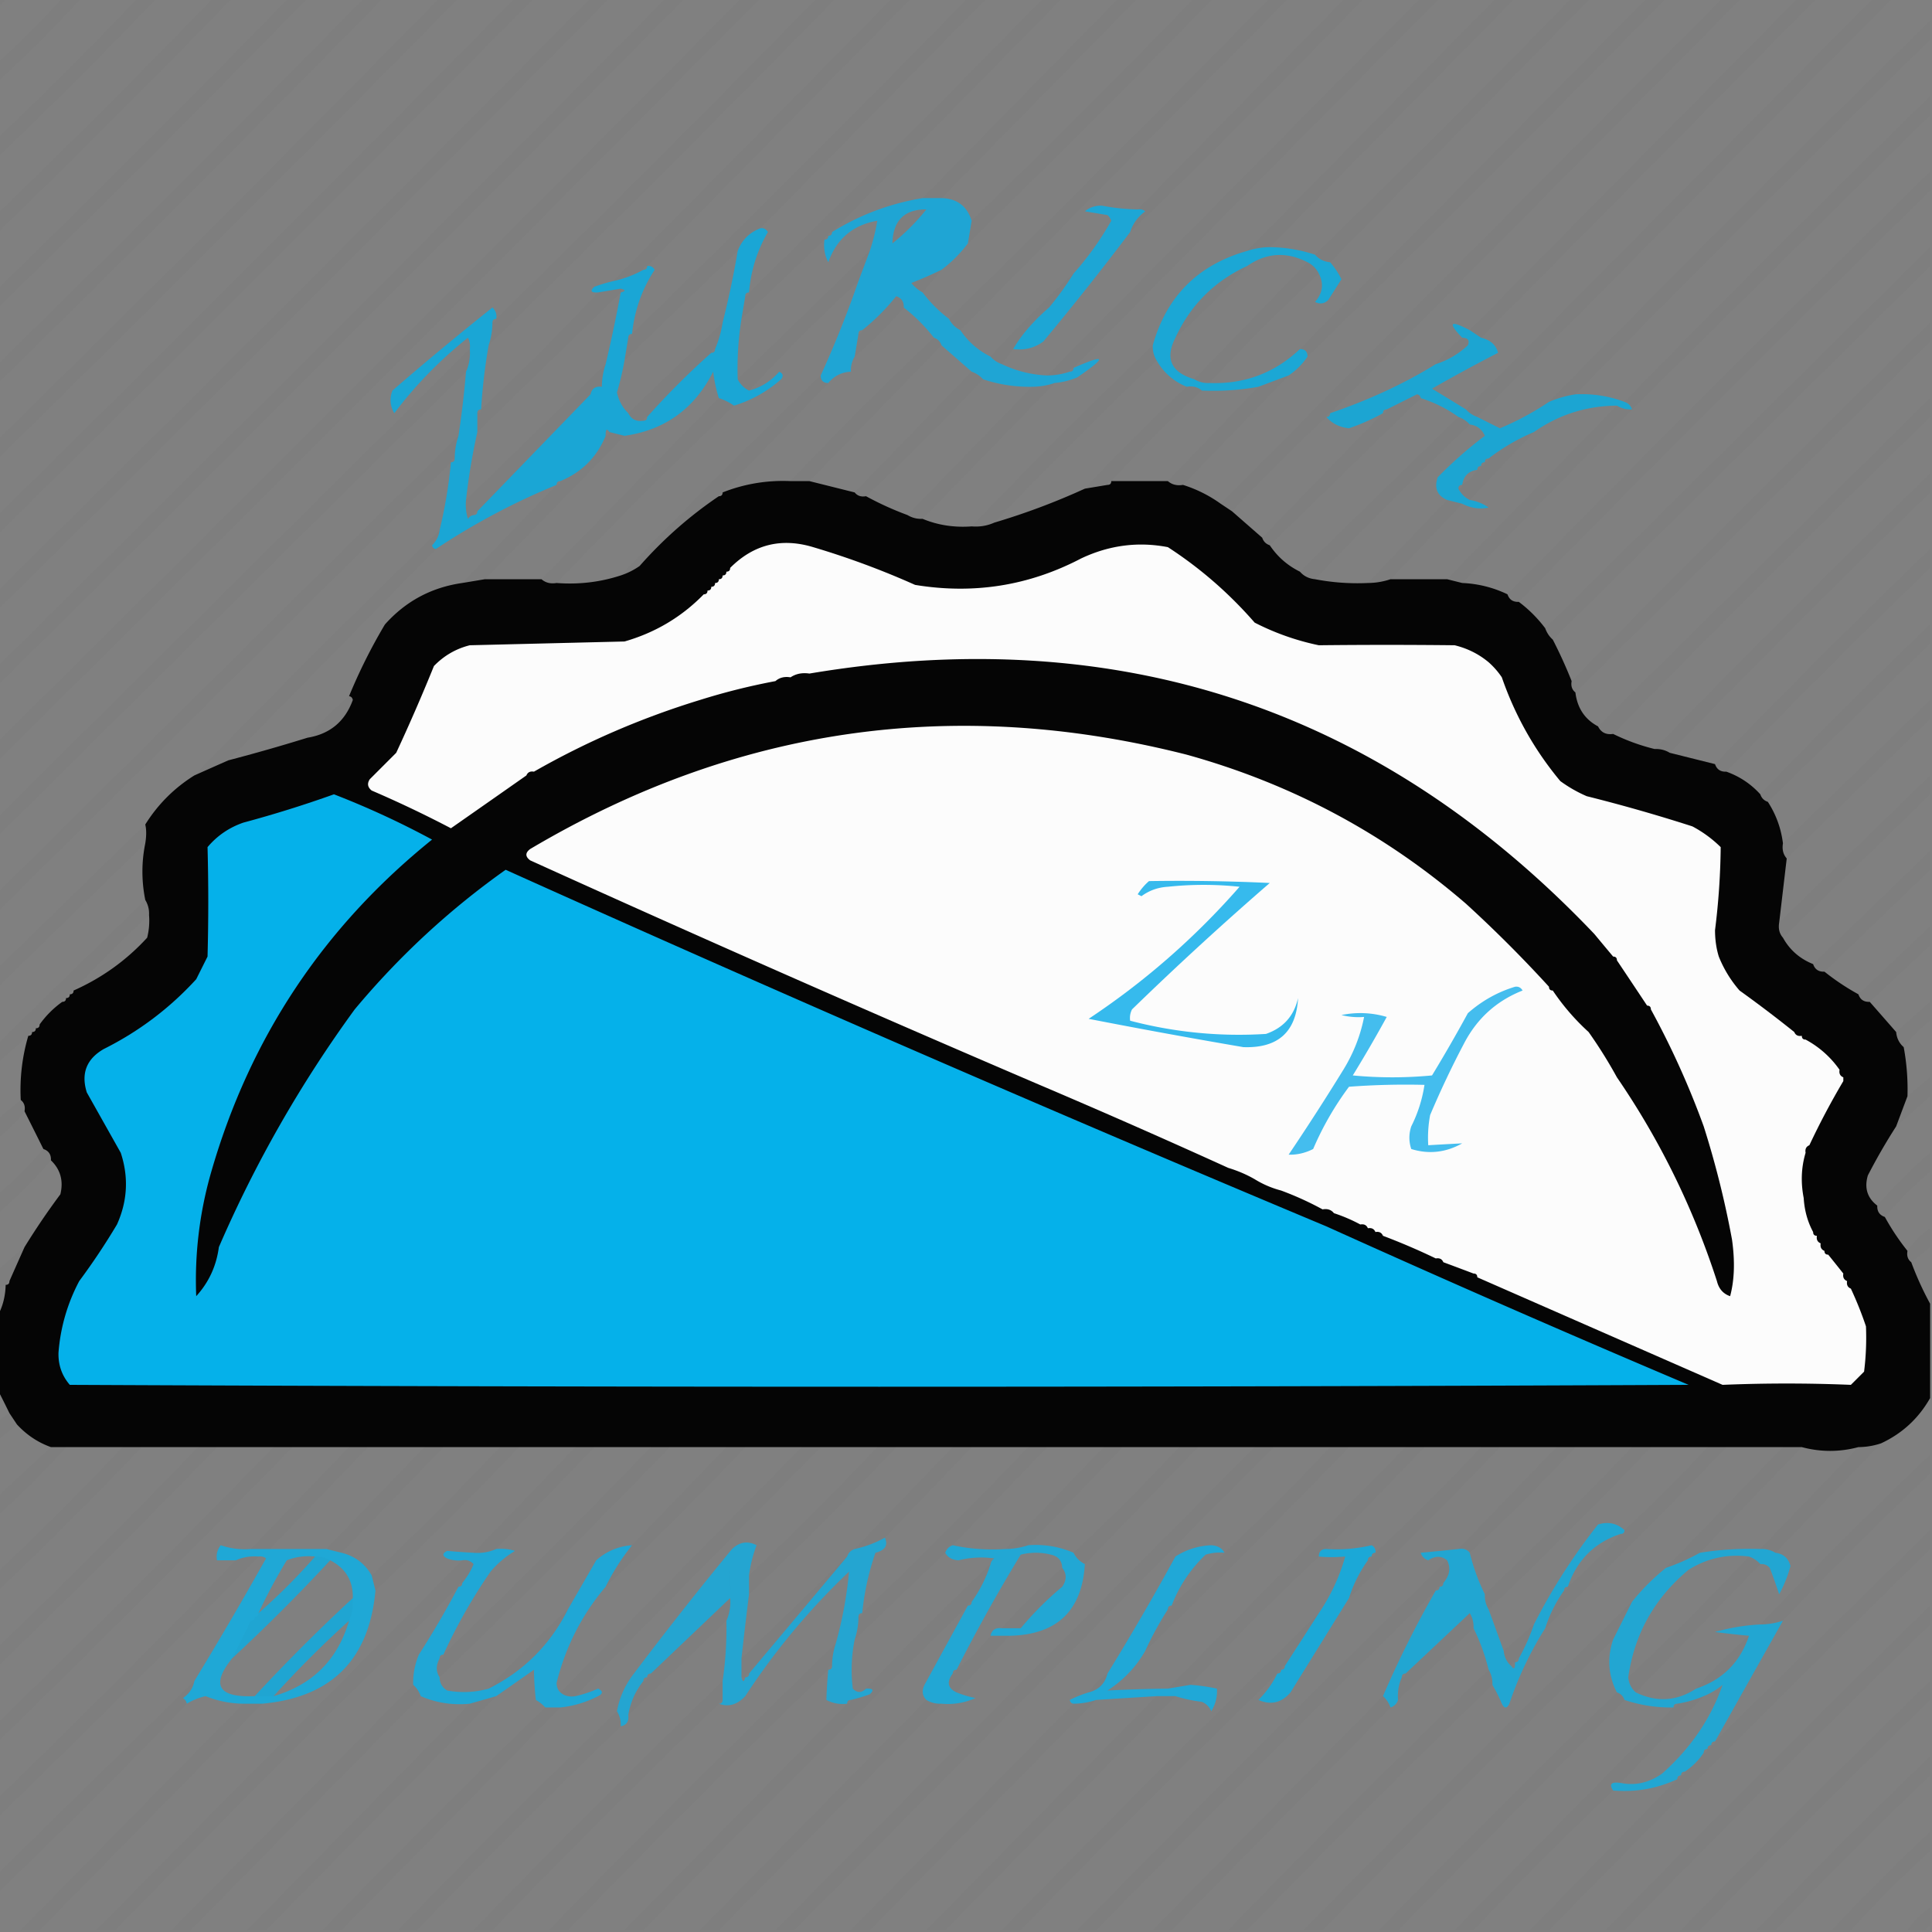 <svg xmlns="http://www.w3.org/2000/svg" width="512" height="512" style="shape-rendering:geometricPrecision;text-rendering:geometricPrecision;image-rendering:optimizeQuality;fill-rule:evenodd;clip-rule:evenodd"><rect width="100%" height="100%" fill="#808080" stroke="none"/><path style="opacity:.02" fill="#3b3b3b" d="M-.5-.5h2c-.333 1-1 1.667-2 2v-2z"/><path style="opacity:.024" fill="#474747" d="M16.5-.5h5c-7 7.667-14.333 15-22 22v-5c6-5.333 11.667-11 17-17zM36.5-.5h5a1247.638 1247.638 0 0 1-42 42v-5c12.667-12 25-24.333 37-37zM56.5-.5h5c-20.333 21-41 41.667-62 62v-5a2297.796 2297.796 0 0 0 57-57zM76.5-.5h5c-27 27.667-54.333 55-82 82v-5c26-25.333 51.667-51 77-77zM96.5-.5h5a7357.651 7357.651 0 0 1-102 102v-5c32.667-32 65-64.333 97-97zM116.5-.5h5c-40.333 41-81 81.667-122 122v-5a9680.73 9680.73 0 0 0 117-117zM136.5-.5h5c-47 47.667-94.333 95-142 142v-5c46-45.333 91.667-91 137-137zM156.5-.5h5a18567.7 18567.7 0 0 1-162 162v-5c52.667-52 105-104.333 157-157zM176.5-.5h5c-60.333 61-121 121.667-182 182v-5a22165.316 22165.316 0 0 0 177-177zM196.5-.5h5c-67 67.667-134.333 135-202 202v-5c66-65.333 131.667-131 197-197zM216.5-.5h5c-30.333 31-61 61.667-92 92 .65-1.935.983-3.935 1-6 .667 0 1-.333 1-1 28.667-28 57-56.333 85-85zM236.5-.5h5l-70 71c-.667 0-1 .333-1 1a28.932 28.932 0 0 1-8 3l74-75zM256.5-.5h5l-60 61c-2.904 1.114-4.904 3.114-6 6l-30 29 1-6c.667 0 1-.333 1-1 30-29.333 59.667-59 89-89zM276.5-.5h5l-61 62c-.667 0-1 .333-1 1-.667 0-1 .333-1 1l-22 21 1-6c.667 0 1-.333 1-1a4304.582 4304.582 0 0 0 78-78zM296.5-.5h5l-52 53h-5l52-53zM316.5-.5h5c-21.333 22-43 43.667-65 65l1-6c20-19.333 39.667-39 59-59zM336.5-.5h5l-87 88a6.544 6.544 0 0 1-3-3c28.667-28 57-56.333 85-85z"/><path style="opacity:.024" fill="#464646" d="M356.5-.5h5c-20.333 21-41 41.667-62 62 .703-2.216 2.036-4.049 4-5.5a2.427 2.427 0 0 0-2-.5l55-56z"/><path style="opacity:.024" fill="#474747" d="M376.5-.5h5l-97 98c-.667 0-1 .333-1 1a19.24 19.24 0 0 1-6 1l99-100zM396.5-.5h5l-65 66a19.24 19.24 0 0 0-6 1l66-67zM416.5-.5h5l-69 70c-1.653-.16-2.986-.826-4-2 23-22.333 45.667-45 68-68zM436.5-.5h5c-31.333 32-63 63.667-95 95 0-1.333-.667-2-2-2l92-93zM456.5-.5h5l-109 110c-.667 0-1 .333-1 1-8.667 8-17 16.333-25 25l-3-2 133-134zM476.5-.5h5l-89 90-3-2 87-88zM496.5-.5h5l-110 111c-1.21-.432-2.21-1.099-3-2l108-109zM511.5 5.5v5c-31.667 31-63 62.333-94 94a29.417 29.417 0 0 0-7 2c33.333-34 67-67.667 101-101zM511.5 25.5v5l-79 78c-.333-1-1-1.667-2-2a4642.057 4642.057 0 0 1 81-81zM511.5 45.5v5c-36.667 36-73 72.333-109 109-1.527.073-2.527-.594-3-2 37-37.667 74.333-75 112-112z"/><path style="opacity:.851" fill="#0face2" d="M244.5 52.5h5c4.106.109 6.773 2.109 8 6l-1 6c-2 2.667-4.333 5-7 7a109.17 109.17 0 0 1-8 3.5 10.51 10.51 0 0 0 3 2.5c2 2.667 4.333 5 7 7a6.544 6.544 0 0 0 3 3c2.049 3.05 4.716 5.383 8 7 .79.901 1.79 1.568 3 2a30.555 30.555 0 0 0 12 3 19.24 19.24 0 0 0 6-1c.667 0 1-.333 1-1 8.677-3.813 9.011-2.98 1 2.5a20.093 20.093 0 0 1-6 1.5 19.22 19.22 0 0 1-6 1 38.496 38.496 0 0 1-13-2c-.79-.901-1.79-1.568-3-2a3770.157 3770.157 0 0 1-8-7c-.333-1-1-1.667-2-2-2.333-3-5-5.667-8-8 .073-1.527-.594-2.527-2-3a184.223 184.223 0 0 0-2-3 61.972 61.972 0 0 1 10-4.5c5.427-3.325 6.927-7.825 4.5-13.5-1.11-1.537-2.61-2.203-4.5-2-5.846-.04-8.846 2.96-9 9a117.417 117.417 0 0 0-8 23c-.667 0-1 .333-1 1l-1 6c-.734 1.208-1.067 2.541-1 4-2.447.115-4.447 1.115-6 3-1.333 0-2-.667-2-2a285.732 285.732 0 0 0 10-25l3-8a53.768 53.768 0 0 0 2-8c-6.447 1.11-10.78 4.776-13 11a9.86 9.86 0 0 1-1-6c.667 0 1-.333 1-1 .667 0 1-.333 1-1 7.389-4.575 15.389-7.575 24-9zm1 3c1.89-.203 3.39.463 4.5 2 2.427 5.675.927 10.175-4.5 13.5a61.972 61.972 0 0 0-10 4.5 184.223 184.223 0 0 1 2 3 57.484 57.484 0 0 1-9 9 117.417 117.417 0 0 1 8-23 57.484 57.484 0 0 0 9-9z"/><path style="opacity:.879" fill="#10ace1" d="M301.5 55.5a2.427 2.427 0 0 1 2 .5c-1.964 1.451-3.297 3.284-4 5.5a788.147 788.147 0 0 1-23 29c-2.351 1.729-5.018 2.396-8 2 2.19-3.752 5.357-7.42 9.5-11a79.765 79.765 0 0 0 6.5-9 80.635 80.635 0 0 0 10-14 3.647 3.647 0 0 0-1-1.5l-6-1c1.272-1.046 2.772-1.546 4.5-1.5 3.143.607 6.31.94 9.5 1z"/><path style="opacity:.024" fill="#484848" d="M245.5 55.5a57.484 57.484 0 0 1-9 9c.154-6.04 3.154-9.04 9-9z"/><path style="opacity:.839" fill="#07ade5" d="M201.5 60.5c.876-.13 1.543.203 2 1-2.866 4.932-4.532 10.265-5 16-.667 0-1 .333-1 1l-1 6a84.03 84.03 0 0 0-1 16 6.547 6.547 0 0 0 3 3c3.163-.821 5.83-2.488 8-5 1.021.502 1.188 1.168.5 2a33.142 33.142 0 0 1-12.5 7c-1.171-.845-2.505-1.511-4-2a38.287 38.287 0 0 1-1.5-7c-4.956 9.809-12.789 15.475-23.5 17l-4-1c-.706-1.057-1.039-.724-1 1-2.311 5.645-6.311 9.645-12 12-.667 0-1 .333-1 1a183.427 183.427 0 0 0-32 17c-.543-.06-.876-.393-1-1 1.13-1.122 1.797-2.456 2-4a126.699 126.699 0 0 0 3-18c.667 0 1-.333 1-1a19.22 19.22 0 0 1 1-6 259.021 259.021 0 0 0 2-17c.841-1.88 1.175-3.88 1-6a4.934 4.934 0 0 0-.5-3c-7.407 5.906-13.907 12.572-19.5 20-1.141-1.921-1.308-3.921-.5-6a829.778 829.778 0 0 1 26.5-22c.886.825 1.219 1.825 1 3-.667 0-1 .333-1 1a19.222 19.222 0 0 1-1 6 148.51 148.51 0 0 0-2 17c-.667 0-1 .333-1 1v5a166.426 166.426 0 0 0-3 18 12.93 12.93 0 0 0 .5 5c.383-.556.883-.889 1.5-1 .667 0 1-.333 1-1a100.203 100.203 0 0 0 28-17c4.201-4.305 4.868-8.971 2-14 .321-1.548 1.321-2.215 3-2a19.22 19.22 0 0 1 1-6 388.189 388.189 0 0 0 4-19c1.333-.333 1.333-.667 0-1l-6 1c-1.879.107-2.212-.393-1-1.5a42.584 42.584 0 0 1 5-1.5 28.932 28.932 0 0 0 8-3c.667 0 1-.333 1-1 .876-.13 1.543.203 2 1-3.37 5.125-5.37 10.791-6 17-.667 0-1 .333-1 1l-1 6a76.181 76.181 0 0 1-2 8.5c.489 2.209 1.489 4.042 3 5.5.787 1.604 2.12 2.271 4 2 .667 0 1-.333 1-1 8.631-2.631 14.298-8.298 17-17 .667 0 1-.333 1-1a29.413 29.413 0 0 0 2-7 240 240 0 0 0 4-19c1.096-2.886 3.096-4.886 6-6zm-13 33c-2.702 8.702-8.369 14.369-17 17 5.333-6 11-11.667 17-17zm-32 11c2.868 5.029 2.201 9.695-2 14a100.203 100.203 0 0 1-28 17l30-31z"/><path style="opacity:.854" fill="#0aade3" d="M336.5 65.5c4.116.04 8.116.707 12 2 1.014 1.174 2.347 1.84 4 2a20.967 20.967 0 0 1 3 4.5 935.233 935.233 0 0 1-3.5 5.5c-1.049 1.017-2.216 1.184-3.5.5 2.047-2.33 2.38-4.83 1-7.5a6.544 6.544 0 0 0-3-3c-5.57-2.869-10.903-2.535-16 1-8.667 4-15 10.333-19 19-2.816 5.524-1.149 9.19 5 11 1.208.734 2.541 1.067 4 1 9.289.352 17.289-2.648 24-9 1.333 0 2 .667 2 2-1.333 2-3 3.667-5 5l-8 3a67.246 67.246 0 0 1-15 1c-1.068-.934-2.401-1.268-4-1-3.46-1.401-6.126-3.734-8-7-.734-1.208-1.067-2.541-1-4 3.64-12.974 11.974-21.307 25-25a19.24 19.24 0 0 1 6-1z"/><path style="opacity:.024" fill="#474747" d="M511.5 65.5v5l-100 99c-.901-.79-1.568-1.79-2-3l102-101zM230.5 66.5a15515.22 15515.22 0 0 1-3 8c-10 9.333-19.667 19-29 29a6.547 6.547 0 0 1-3-3l35-34zM346.5 69.5a6.544 6.544 0 0 1 3 3c-10 9.333-19.667 19-29 29-1.459.067-2.792-.266-4-1l30-31z"/><path style="opacity:.024" fill="#484a4b" d="M330.5 70.5c-6 6.667-12.333 13-19 19 4-8.667 10.333-15 19-19z"/><path style="opacity:.024" fill="#464646" d="m249.5 71.5-5 6a10.51 10.51 0 0 1-3-2.5 109.17 109.17 0 0 0 8-3.5z"/><path style="opacity:.024" fill="#474747" d="M164.5 76.5v1l-38 37v-5c.667 0 1-.333 1-1 10.667-10 21-20.333 31-31l6-1z"/><path style="opacity:.024" fill="#474748" d="M237.5 78.5c1.406.473 2.073 1.473 2 3-4 4.667-8.333 9-13 13l1-6c.667 0 1-.333 1-1a57.484 57.484 0 0 0 9-9z"/><path style="opacity:.024" fill="#474b4c" d="M284.5 72.5a79.765 79.765 0 0 1-6.5 9c-4.143 3.58-7.31 7.248-9.5 11l-3 4c-1.21-.432-2.21-1.099-3-2 7-7.667 14.333-15 22-22z"/><path style="opacity:.024" fill="#474747" d="M191.5 85.5a29.413 29.413 0 0 1-2 7c-.667 0-1 .333-1 1-6 5.333-11.667 11-17 17-.667 0-1 .333-1 1-1.88.271-3.213-.396-4-2l25-24zM511.5 85.5v5l-94 93c-.904-.709-1.237-1.709-1-3 31.333-32 63-63.667 95-95zM247.5 89.5c1 .333 1.667 1 2 2l-35 36h-5c12.333-13 25-25.667 38-38z"/><path style="opacity:.024" fill="#4b4b4b" d="M387.5 89.5c1.528.017 2.028.684 1.5 2-2.478 2.32-5.311 3.986-8.5 5 2-2.667 4.333-5 7-7z"/><path style="opacity:.024" fill="#474747" d="M305.5 91.5c-.067 1.459.266 2.792 1 4-14.667 14-29 28.333-43 43-1.879.841-3.879 1.175-6 1a1630.981 1630.981 0 0 1 48-48zM124.5 92.5c.175 2.12-.159 4.12-1 6l-124 123v-5l125-124zM160.5 96.5a19.22 19.22 0 0 0-1 6c-1.679-.215-2.679.452-3 2l-30 31c-.667 0-1 .333-1 1-.617.111-1.117.444-1.5 1a12.93 12.93 0 0 1-.5-5l37-36zM257.5 98.5c1.21.432 2.21 1.099 3 2-10 10.667-20.333 21-31 31-1.291.237-2.291-.096-3-1l31-32zM217.5 99.5c0 1.333.667 2 2 2l-28 29c-.667 0-1 .333-1 1-7.722 5.214-14.722 11.381-21 18.5a19.177 19.177 0 0 1-5 2.5c17.333-18 35-35.667 53-53z"/><path style="opacity:.024" fill="#464646" d="m341.5 99.5-28 29c-1.599.268-2.932-.066-4-1l24-25 8-3z"/><path style="opacity:.024" fill="#474747" d="m279.5 101.5-35 36c-1.459.067-2.792-.266-4-1l33-34a19.22 19.22 0 0 0 6-1zM314.5 102.5c1.599-.268 2.932.066 4 1a407.878 407.878 0 0 0-24 24c-.667 0-1 .333-1 1l-6 1a516.173 516.173 0 0 1 27-27z"/><path style="opacity:.84" fill="#0aace2" d="m389.5 87.5 3 2c2.475.593 3.975 1.926 4.5 4a440.995 440.995 0 0 0-17.5 9.5c3.028 1.844 6.028 3.678 9 5.5.79.901 1.79 1.568 3 2 2.006 1.011 4.006 2.011 6 3a75.94 75.94 0 0 0 13-7 29.417 29.417 0 0 1 7-2c4.51-.229 8.843.438 13 2 1 .333 1.667 1 2 2-1.459.067-2.792-.266-4-1-8.096.054-15.429 2.387-22 7a54.032 54.032 0 0 0-12 7c-.667 0-1 .333-1 1-.667 0-1 .333-1 1-.667 0-1 .333-1 1-2.333.333-3.667 1.667-4 4-.667 0-1 .333-1 1a6.547 6.547 0 0 0 3 3c1.812.271 3.478.938 5 2-2.293.527-4.627.194-7-1l-4-1c-2.633-1.16-3.466-3.16-2.5-6a107.274 107.274 0 0 1 12.5-11c-.783-1.788-2.116-2.788-4-3-.79-.901-1.79-1.568-3-2-3.015-2.174-6.349-3.841-10-5-.06-.543-.393-.876-1-1l-8 4c-.667 0-1 .333-1 1a55.078 55.078 0 0 1-9 4c-2.487-.259-4.487-1.259-6-3 .667 0 1-.333 1-1 10.34-3.521 19.673-7.854 28-13 3.189-1.014 6.022-2.68 8.5-5 .528-1.316.028-1.983-1.5-2-3.918-4.086-3.252-4.753 2-2z"/><path style="opacity:.024" fill="#474747" d="m376.5 105.5-40 39c-1-.333-1.667-1-2-2l32-33c.667 0 1-.333 1-1l8-4c.607.124.94.457 1 1zM190.5 105.5c1.495.489 2.829 1.155 4 2-16 15.333-31.667 31-47 47-1.599.268-2.932-.066-4-1l47-48zM511.5 105.5v5a4994.516 4994.516 0 0 0-84 84c-1.88.271-3.213-.396-4-2l88-87zM428.5 107.5c1.208.734 2.541 1.067 4 1l-45 46-4-1 45-46zM386.5 110.5c1.21.432 2.21 1.099 3 2-14 13.333-27.667 27-41 41-1.653-.16-2.986-.826-4-2l42-41zM406.5 114.5l-17 18a6.547 6.547 0 0 1-3-3c.667 0 1-.333 1-1 1.667-1 3-2.333 4-4 .667 0 1-.333 1-1 .667 0 1-.333 1-1 .667 0 1-.333 1-1a54.032 54.032 0 0 1 12-7zM121.5 115.5a19.22 19.22 0 0 0-1 6c-.667 0-1 .333-1 1l-120 119v-5l122-121zM161.5 114.5l4 1-37 38-6 1 25-26c.667 0 1-.333 1-1 5.689-2.355 9.689-6.355 12-12 .667 0 1-.333 1-1zM511.5 125.5v5a3370.082 3370.082 0 0 0-69 69c-1.208-.734-2.541-1.067-4-1 24-24.667 48.333-49 73-73z"/><path style="opacity:.964" fill="#010101" d="M209.5 127.5h5l12 3c.709.904 1.709 1.237 3 1a83.009 83.009 0 0 0 11 5c1.208.734 2.541 1.067 4 1 4.045 1.677 8.378 2.344 13 2 2.121.175 4.121-.159 6-1a182.989 182.989 0 0 0 24-9l6-1c.667 0 1-.333 1-1h15c1.068.934 2.401 1.268 4 1a35.145 35.145 0 0 1 10 5l3 2 8 7c.333 1 1 1.667 2 2 2.049 3.05 4.716 5.383 8 7 1.014 1.174 2.347 1.84 4 2a59.567 59.567 0 0 0 14 1 19.22 19.22 0 0 0 6-1h15l4 1a30.529 30.529 0 0 1 12 3c.473 1.406 1.473 2.073 3 2a34.832 34.832 0 0 1 7 7c.432 1.21 1.099 2.21 2 3a124.253 124.253 0 0 1 5 11c-.237 1.291.096 2.291 1 3 .493 4.134 2.493 7.134 6 9 .787 1.604 2.12 2.271 4 2a53.837 53.837 0 0 0 11 4c1.459-.067 2.792.266 4 1l12 3c.473 1.406 1.473 2.073 3 2 3.516 1.256 6.516 3.256 9 6 .333 1 1 1.667 2 2 2.166 3.338 3.499 7.005 4 11-.268 1.599.066 2.932 1 4l-2 17c-.268 1.599.066 2.932 1 4 1.794 3.245 4.461 5.579 8 7 .473 1.406 1.473 2.073 3 2a62.722 62.722 0 0 0 9 6c.473 1.406 1.473 2.073 3 2 2.362 2.692 4.696 5.359 7 8 .16 1.653.826 2.986 2 4a61.26 61.26 0 0 1 1 13l-3 8a156.568 156.568 0 0 0-7.5 13c-.977 3.317-.144 5.984 2.5 8-.073 1.527.594 2.527 2 3a62.722 62.722 0 0 0 6 9c-.237 1.291.096 2.291 1 3a84.062 84.062 0 0 0 5 11v25c-3.048 5.381-7.381 9.381-13 12a19.22 19.22 0 0 1-6 1c-5 1.333-10 1.333-15 0h-464c-3.445-1.23-6.445-3.23-9-6l-2-3a362.15 362.15 0 0 0-3-6v-20c1.268-2.405 1.935-5.072 2-8 .667 0 1-.333 1-1 1.34-3.029 2.673-6.029 4-9a191.014 191.014 0 0 1 9.5-14c.859-3.571.026-6.571-2.5-9 .073-1.527-.594-2.527-2-3a1690.865 1690.865 0 0 0-5-10c.237-1.291-.096-2.291-1-3a50.848 50.848 0 0 1 2-17c.667 0 1-.333 1-1 .667 0 1-.333 1-1 .667 0 1-.333 1-1a25.647 25.647 0 0 1 6-6c.667 0 1-.333 1-1 .667 0 1-.333 1-1 .667 0 1-.333 1-1 7.487-3.324 13.987-7.991 19.5-14 .495-1.973.662-3.973.5-6 .067-1.459-.266-2.792-1-4-1.009-5.027-1.009-10.027 0-15 .322-1.975.322-3.642 0-5 3.333-5.333 7.667-9.667 13-13 2.97-1.327 5.97-2.66 9-4a487.979 487.979 0 0 0 21-6c5.934-.973 9.934-4.306 12-10-.124-.607-.457-.94-1-1a145.18 145.18 0 0 1 9.5-19c5.498-6.166 12.332-9.832 20.5-11l6-1h15c1.068.934 2.401 1.268 4 1 5.859.449 11.525-.217 17-2a19.177 19.177 0 0 0 5-2.5c6.278-7.119 13.278-13.286 21-18.5.667 0 1-.333 1-1 5.772-2.275 11.772-3.275 18-3z"/><path style="opacity:.024" fill="#474747" d="m383.5 132.5 4 1-19 20a19.22 19.22 0 0 1-6 1l21-22z"/><path style="opacity:.024" fill="#464647" d="M116.5 140.5c-.203 1.544-.87 2.878-2 4 .124.607.457.94 1 1l-55 56c-3.03 1.34-6.03 2.673-9 4 21.333-22 43-43.667 65-65z"/><path style="opacity:.992" fill="#fefefe" d="M394.5 175.5a20.673 20.673 0 0 1 3.5 4c3.522 10.165 8.688 19.332 15.5 27.5a36.16 36.16 0 0 0 7 4 436.846 436.846 0 0 1 28 8 32.005 32.005 0 0 1 7.5 5.5c-.07 7.337-.57 14.67-1.5 22 .003 2.525.337 4.859 1 7a31.515 31.515 0 0 0 5.5 9 341.163 341.163 0 0 1 14.5 11c.342.838 1.008 1.172 2 1 0 .667.333 1 1 1a25.913 25.913 0 0 1 9 8c-.172.992.162 1.658 1 2v1a202.286 202.286 0 0 0-9 17c-.838.342-1.172 1.008-1 2-1.145 3.811-1.312 7.811-.5 12 .204 3.297 1.037 6.297 2.5 9 0 .667.333 1 1 1-.172.992.162 1.658 1 2-.172.992.162 1.658 1 2 0 .667.333 1 1 1a802.777 802.777 0 0 1 4 5c-.172.992.162 1.658 1 2-.172.992.162 1.658 1 2a96.02 96.02 0 0 1 4 10 72.367 72.367 0 0 1-.5 12l-3.5 3.5a410.978 410.978 0 0 0-34 0c-21.658-9.495-43.324-18.995-65-28.5 0-.667-.333-1-1-1-2.624-.994-5.29-1.994-8-3-.342-.838-1.008-1.172-2-1a173.348 173.348 0 0 0-14-6c-.342-.838-1.008-1.172-2-1-.342-.838-1.008-1.172-2-1-.342-.838-1.008-1.172-2-1a43.355 43.355 0 0 0-7-3c-.709-.904-1.709-1.237-3-1a83.009 83.009 0 0 0-11-5 25.648 25.648 0 0 1-7-3c-2.149-1.236-4.482-2.236-7-3a2200.75 2200.75 0 0 0-50-22 6947.336 6947.336 0 0 1-135-59.5c-1.333-1-1.333-2 0-3 54.516-32.301 112.516-40.635 174-25 27.735 7.697 52.402 20.864 74 39.5 7.667 7 15 14.333 22 22 0 .667.333 1 1 1a60.212 60.212 0 0 0 9.5 11 124.203 124.203 0 0 1 7.5 12c11.392 16.633 20.225 34.633 26.5 54 .498 2.044 1.665 3.378 3.5 4 1.145-4.241 1.312-9.241.5-15a246.532 246.532 0 0 0-7.5-30 224.336 224.336 0 0 0-14-31c0-.667-.333-1-1-1a3571.16 3571.16 0 0 0-8-12c0-.667-.333-1-1-1a1526.925 1526.925 0 0 1-5-6c-56.857-59.73-126.191-82.73-208-69-1.915-.284-3.581.049-5 1-1.599-.268-2.932.066-4 1a174.346 174.346 0 0 0-20 5c-15.464 4.738-30.131 11.072-44 19-.992-.172-1.658.162-2 1-6.638 4.657-13.304 9.324-20 14a303.77 303.77 0 0 0-21-10c-1.083-.865-1.25-1.865-.5-3l7-7a496.296 496.296 0 0 0 10-23c2.67-2.75 5.836-4.583 9.5-5.5l41-1c8.156-2.342 15.156-6.509 21-12.5.667 0 1-.333 1-1 .667 0 1-.333 1-1 .667 0 1-.333 1-1 .667 0 1-.333 1-1 .667 0 1-.333 1-1 .667 0 1-.333 1-1 .667 0 1-.333 1-1 6.207-6.219 13.541-8.052 22-5.5 9.22 2.74 18.22 6.073 27 10 15.532 2.558 30.199.225 44-7 7.436-3.521 15.103-4.521 23-3 8.553 5.547 16.22 12.214 23 20a67.12 67.12 0 0 0 17 6 1624.11 1624.11 0 0 1 36 0c3.402.831 6.402 2.331 9 4.5z"/><path style="opacity:.024" fill="#464646" d="M511.5 145.5v5a2064.164 2064.164 0 0 0-54 54c-1.527.073-2.527-.594-3-2a2299.866 2299.866 0 0 1 57-57z"/><path style="opacity:.024" fill="#474747" d="M511.5 165.5v5l-43 42c-1-.333-1.667-1-2-2a1433.501 1433.501 0 0 1 45-45z"/><path style="opacity:.024" fill="#494949" d="M92.5 184.5c.543.06.876.393 1 1-2.066 5.694-6.066 9.027-12 10 3.333-4 7-7.667 11-11z"/><path style="opacity:.024" fill="#474747" d="M511.5 185.5v5l-38 37c-.934-1.068-1.268-2.401-1-4l39-38zM511.5 205.5v5l-39 38c-.934-1.068-1.268-2.401-1-4l40-39z"/><path style="opacity:1" fill="#05b1ea" d="M88.5 210.5a227.928 227.928 0 0 1 26 12c-28.753 23.169-48.253 52.502-58.5 88a103.421 103.421 0 0 0-4 33c3.338-3.664 5.338-7.997 6-13a327.48 327.48 0 0 1 36-63c11.791-14.129 25.124-26.462 40-37A9001.356 9001.356 0 0 0 351.5 325a4396.85 4396.85 0 0 0 96 42c-143 .667-286 .667-429 0-2.082-2.409-3.082-5.243-3-8.5a48.07 48.07 0 0 1 5.5-19 179.568 179.568 0 0 0 10-15c2.79-6.22 3.123-12.554 1-19l-9-16c-1.567-5.033-.067-8.867 4.5-11.5 9.325-4.661 17.491-10.828 24.5-18.5l3-6c.258-9.676.258-19.343 0-29 2.559-3.031 5.726-5.198 9.5-6.5a310.767 310.767 0 0 0 24-7.5z"/><path style="opacity:.024" fill="#474747" d="M38.5 218.5c.322 1.358.322 3.025 0 5l-39 38v-5l39-38zM511.5 225.5v5l-28 27c-1.527.073-2.527-.594-3-2l31-30z"/><path style="opacity:1" fill="#36baed" d="M304.5 233.5c10.672-.167 21.339 0 32 .5a862.601 862.601 0 0 0-36.5 33.5 4.934 4.934 0 0 0-.5 3 113.434 113.434 0 0 0 36 3.5c4.599-1.598 7.432-4.765 8.5-9.5-.501 8.995-5.334 13.329-14.5 13a1774.926 1774.926 0 0 1-41-7.5c14.865-9.861 28.198-21.528 40-35a90.455 90.455 0 0 0-19 0c-2.619.151-4.953.985-7 2.5l-1-.5c.865-1.359 1.865-2.526 3-3.5z"/><path style="opacity:.024" fill="#474747" d="M38.5 238.5c.734 1.208 1.067 2.541 1 4-7 6.333-13.667 13-20 20-.667 0-1 .333-1 1-.667 0-1 .333-1 1-.667 0-1 .333-1 1a25.647 25.647 0 0 0-6 6c-.667 0-1 .333-1 1-.667 0-1 .333-1 1-.667 0-1 .333-1 1l-8 7v-5l39-38zM511.5 245.5v5l-16 15c-1.527.073-2.527-.594-3-2l19-18z"/><path style="opacity:1" fill="#44bdee" d="M401.5 261.5c.876-.131 1.543.202 2 1-6.884 2.716-12.051 7.382-15.5 14a246.886 246.886 0 0 0-9 19 32.462 32.462 0 0 0-.5 8c3.053-.181 6.053-.348 9-.5-4.343 2.44-8.843 2.94-13.5 1.5-.667-2-.667-4 0-6a36.487 36.487 0 0 0 3.5-11c-6.675-.166-13.342 0-20 .5a80.745 80.745 0 0 0-9.5 16.5c-2.098 1.067-4.265 1.567-6.5 1.5a651.746 651.746 0 0 0 14.5-22.5c2.694-4.379 4.527-9.046 5.5-14a18.453 18.453 0 0 1-6-.5 24.551 24.551 0 0 1 12 .5 356.671 356.671 0 0 1-9 15.5c7 .667 14 .667 21 0a401.382 401.382 0 0 0 9.5-16.5c3.728-3.277 7.895-5.61 12.5-7z"/><path style="opacity:.024" fill="#464646" d="M511.5 265.5v5c-2.667 2-5 4.333-7 7-1.174-1.014-1.84-2.347-2-4l9-8z"/><path style="opacity:.024" fill="#474747" d="M511.5 285.5v5l-9 8 3-8 6-5z"/><path style="opacity:.024" fill="#484848" d="M5.5 291.5c.904.709 1.237 1.709 1 3-2 2.667-4.333 5-7 7v-5l6-5z"/><path style="opacity:.024" fill="#474747" d="M11.5 304.5c1.406.473 2.073 1.473 2 3-4.333 5-9 9.667-14 14v-5a102.052 102.052 0 0 0 12-12zM511.5 305.5v5a102.102 102.102 0 0 0-12 12c-1.406-.473-2.073-1.473-2-3 4.333-5 9-9.667 14-14z"/><path style="opacity:.024" fill="#464646" d="M511.5 325.5v5l-5 4c-.904-.709-1.237-1.709-1-3a25.658 25.658 0 0 1 6-6zM6.5 330.5c-1.327 2.971-2.66 5.971-4 9-.667 0-1 .333-1 1l-2 1v-5l7-6z"/><path style="opacity:.024" fill="#474747" d="m2.5 374.5 2 3-5 4v-5l3-2zM13.5 383.5h4a229.4 229.4 0 0 1-18 18v-5l14-13zM32.5 383.5h5c-12.333 13-25 25.667-38 38v-5a770.64 770.64 0 0 0 33-33zM52.5 383.5h5c-19 19.667-38.333 39-58 58v-5c18-17.333 35.667-35 53-53zM72.5 383.5h5a4304.582 4304.582 0 0 1-78 78v-5c24.667-24 49-48.333 73-73zM92.5 383.5h5l-26 27h-5l26-27zM112.5 383.5h5l-27 28-4-1 26-27zM132.5 383.5h5c-12.333 13-25 25.667-38 38l-1-4c11.667-11 23-22.333 34-34zM152.5 383.5h5l-26 27c-1.879.841-3.879 1.175-6 1l27-28zM172.5 383.5h5c-20 20.667-40.333 41-61 61-.994-1.499-.994-3.166 0-5 .667 0 1-.333 1-1 18.667-18 37-36.333 55-55zM192.5 383.5h5c-12 12.667-24.333 25-37 37a59.648 59.648 0 0 1 7-11l25-26zM212.5 383.5h5l-65 66c-1.599.268-2.932-.066-4-1l64-65zM232.5 383.5h5a1076.763 1076.763 0 0 1-39 39v-5c11.667-11 23-22.333 34-34zM252.5 383.5h5l-23 24a28.906 28.906 0 0 1-8 3l26-27zM272.5 383.5h5l-25 26c-1 .333-1.667 1-2 2l-24 23a19.22 19.22 0 0 0 1-6c.667 0 1-.333 1-1 15-14.333 29.667-29 44-44zM292.5 383.5h5l-25 26a19.22 19.22 0 0 1-6 1l26-27zM312.5 383.5h5l-30 31a6.547 6.547 0 0 1-3-3c9.667-9 19-18.333 28-28zM332.5 383.5h5l-127 128h-5l127-128zM352.5 383.5h5a2064.164 2064.164 0 0 1-54 54 88.153 88.153 0 0 1 6-11c.667 0 1-.333 1-1 5-4.333 9.667-9 14-14 9.667-9 19-18.333 28-28zM372.5 383.5h5l-26 27c-1.333 0-2 .667-2 2-11.667 11-23 22.333-34 34l-6 1 63-64zM392.5 383.5h5c-13 13.667-26.333 27-40 40a35.158 35.158 0 0 1 5-10c.667 0 1-.333 1-1 .667 0 1-.333 1-1 9.667-9 19-18.333 28-28zM412.5 383.5h5c-9 9.667-18.333 19-28 28-.709-.904-1.709-1.237-3-1l26-27zM432.5 383.5h5c-14 14.667-28.333 29-43 43-.734-1.208-1.067-2.541-1-4a1076.763 1076.763 0 0 0 39-39zM452.5 383.5h5a1630.981 1630.981 0 0 1-48 48 35.158 35.158 0 0 1 5-10c.667 0 1-.333 1-1 5-4.333 9.667-9 14-14 .667 0 1-.333 1-1 7.667-7 15-14.333 22-22zM472.5 383.5h5l-27 28a54.343 54.343 0 0 1-9 4l31-32z"/><path style="opacity:.024" fill="#464646" d="m498.5 382.5-28 29c-1.208-.734-2.541-1.067-4-1l26-27a19.22 19.22 0 0 0 6-1z"/><path style="opacity:.024" fill="#474747" d="M511.5 385.5v5a1076.763 1076.763 0 0 0-39 39 19.22 19.22 0 0 1-6 1 1433.501 1433.501 0 0 1 45-45zM511.5 405.5v5c-34 33.333-67.667 67-101 101h-5l39-40c.667 0 1-.333 1-1 .667 0 1-.333 1-1 2-1.333 3.667-3 5-5 .667 0 1-.333 1-1 .667 0 1-.333 1-1 .667 0 1-.333 1-1l57-56z"/><path style="opacity:.766" fill="#08b0e9" d="M234.5 407.5c.91 2.001.077 3.335-2.5 4a69.276 69.276 0 0 0-3.5 16c-.667 0-1 .333-1 1a19.22 19.22 0 0 1-1 6 40.477 40.477 0 0 0-.5 13c1.145 1.184 2.312 1.184 3.5 0 1.879-.107 2.212.393 1 1.5a42.47 42.47 0 0 1-5 1.5c-.667 0-1 .333-1 1-1.967.239-3.801-.094-5.5-1 .083-2.619.25-5.286.5-8 .667 0 1-.333 1-1a19.22 19.22 0 0 1 1-6 105.754 105.754 0 0 0 3.5-19c-10.485 9.978-19.652 20.978-27.5 33-2.138 2.282-4.471 2.949-7 2 .667 0 1-.333 1-1v-5a96.873 96.873 0 0 0 1-16c.841-1.879 1.175-3.879 1-6a32.462 32.462 0 0 0-.5-8 273.474 273.474 0 0 0-20.5 28c-.667 0-1 .333-1 1-.667 0-1 .333-1 1-2.101 2.627-3.434 5.627-4 9 .215 1.679-.452 2.679-2 3 .067-1.459-.266-2.792-1-4 .65-3.64 2.15-6.973 4.5-10a974.374 974.374 0 0 1 26-33c1.993-1.878 4.159-2.212 6.5-1a35.176 35.176 0 0 0-2 8v5c-.713 5.633-1.38 11.3-2 17v5c.333 1.333.667 1.333 1 0 .667 0 1-.333 1-1 8.69-10.353 17.356-20.686 26-31 .333-1 1-1.667 2-2a28.906 28.906 0 0 0 8-3zm-41 16-21 20a273.474 273.474 0 0 1 20.5-28c.497 2.646.664 5.313.5 8z"/><path style="opacity:.784" fill="#08b1ea" d="M252.5 409.5c4.47.986 9.137 1.319 14 1a19.22 19.22 0 0 0 6-1c4.205-.309 8.205.357 12 2a6.547 6.547 0 0 0 3 3c-.744 12.408-7.411 18.742-20 19h-5c.321-1.548 1.321-2.215 3-2h5c5.667-1.667 9.333-5.333 11-11 1.22-1.784 1.22-3.45 0-5-.074-1.911-1.074-3.078-3-3.5a16.242 16.242 0 0 0-8 0 457.215 457.215 0 0 0-17 30.5c-.667 0-1 .333-1 1-1.68 2.226-1.347 3.893 1 5a27.603 27.603 0 0 0 5 1.5c-2.851 1.289-5.851 1.789-9 1.5-1.459.067-2.792-.266-4-1-1.098-1.101-1.265-2.434-.5-4 3.858-7.054 7.691-14.054 11.5-21 .667 0 1-.333 1-1a35.158 35.158 0 0 0 5-10c.111-.617.444-1.117 1-1.5a24.905 24.905 0 0 0-9.5.5c-1.681-.108-2.848-.775-3.5-2 .333-1 1-1.667 2-2zm29 11c-1.667 5.667-5.333 9.333-11 11 3.333-4 7-7.667 11-11z"/><path style="opacity:.831" fill="#0cb0e8" d="M324.5 411.5a12.93 12.93 0 0 0-5 .5c-4.033 3.856-7.033 8.356-9 13.5-.667 0-1 .333-1 1a88.153 88.153 0 0 0-6 11c-2.454 4.289-5.788 7.789-10 10.5a399.722 399.722 0 0 1 16-.5l6-1c2.361.174 4.694.507 7 1a10.098 10.098 0 0 1-1.5 6c-.5-1.167-1.333-2-2.5-2.5-2.42-.29-4.754-.79-7-1.5h-5l-16 1a19.22 19.22 0 0 1-6 1c-.543-.06-.876-.393-1-1a31.283 31.283 0 0 1 5-2c2.667-.667 4.333-2.333 5-5a703.282 703.282 0 0 0 18-31c2.855-1.842 6.022-2.842 9.5-3 1.681.108 2.848.775 3.5 2z"/><path style="opacity:.835" fill="#08b0e8" d="M364.5 411.5c-.667 0-1 .333-1 1-.667 0-1 .333-1 1a35.158 35.158 0 0 0-5 10 26678.603 26678.603 0 0 0-15.5 25c-2.38 2.775-5.213 3.442-8.5 2 2.105-2.092 3.772-4.425 5-7 .667 0 1-.333 1-1 .667 0 1-.333 1-1 3.026-4.684 6.026-9.351 9-14a51.41 51.41 0 0 0 7-15c-2.644.215-4.977.215-7 0 0-1.333.667-2 2-2a40.282 40.282 0 0 0 12-1c.798.457 1.131 1.124 1 2z"/><path style="opacity:.816" fill="#09b0e9" d="M66.5 410.5h20l4 1c3.52.853 6.187 2.853 8 6l1 4c-1.667 18.333-11.667 28.333-30 30h-5a27.349 27.349 0 0 1-10-2 16.485 16.485 0 0 0-5 2c-.11-.617-.444-1.117-1-1.5 1.641-1.129 2.641-2.629 3-4.5a1061.051 1061.051 0 0 0 19-32.5 2.429 2.429 0 0 0-2-.5c-2.12-.175-4.12.159-6 1h-5c-.262-1.478.071-2.811 1-4a19.372 19.372 0 0 0 8 1zm17 2a159.363 159.363 0 0 1-15 15 142.12 142.12 0 0 1 7.5-14c2.38-.935 4.88-1.268 7.5-1zm4 1c4.088 2.087 6.088 5.42 6 10-9 8.333-17.667 17-26 26-9.67.413-11.67-2.921-6-10 9-8.333 17.667-17 26-26zm5 16c-2.99 10.324-9.657 16.991-20 20 6.333-7 13-13.667 20-20z"/><path style="opacity:.824" fill="#0aafe7" d="M167.5 409.5a59.648 59.648 0 0 0-7 11c-6.296 7.424-10.629 15.924-13 25.5.028 1.07.361 1.903 1 2.5 1.068.934 2.401 1.268 4 1a31.71 31.71 0 0 0 6-2c1.333.667 1.333 1.333 0 2a28.322 28.322 0 0 1-10 3h-4c-.672-.767-1.505-1.434-2.5-2-.311-2.932-.478-5.598-.5-8a2349.814 2349.814 0 0 1-10 7l-7 2c-4.571.446-8.904-.22-13-2-.432-1.21-1.099-2.21-2-3a18.991 18.991 0 0 1 1.5-8 246.847 246.847 0 0 0 10.5-18c.667 0 1-.333 1-1a18.67 18.67 0 0 0 3-5c-.825-.886-1.825-1.219-3-1a8.43 8.43 0 0 1-4-.5c-1.333-.667-1.333-1.333 0-2 2.251.207 4.585.373 7 .5 2.121.175 4.121-.159 6-1a12.93 12.93 0 0 1 5 .5 25.55 25.55 0 0 0-6.5 5.5 143.75 143.75 0 0 0-12.5 22c-.667 0-1 .333-1 1-.994 1.834-.994 3.501 0 5 .011 1.517.677 2.684 2 3.5 3.721.678 7.388.511 11-.5 9.333-4.667 16.333-11.667 21-21 2.488-4.306 4.988-8.639 7.5-13 2.703-2.402 5.87-3.735 9.5-4z"/><path style="opacity:.794" fill="#0ab0e8" d="M430.5 405.5c0 .667-.333 1-1 1-6.965 2.298-11.631 6.965-14 14-.667 0-1 .333-1 1a35.158 35.158 0 0 0-5 10 91.846 91.846 0 0 0-9.5 20c-.667 1.333-1.333 1.333-2 0a38.715 38.715 0 0 0-2.5-5c.067-1.459-.266-2.792-1-4-.962-3.895-2.296-7.561-4-11 .067-1.459-.266-2.792-1-4a151.25 151.25 0 0 0-3.5-9 113.363 113.363 0 0 0-13.5 25c-.667 0-1 .333-1 1-.841 1.879-1.175 3.879-1 6-.333 1-1 1.667-2 2-.432-1.21-1.099-2.21-2-3a274.313 274.313 0 0 1 14-28c.667 0 1-.333 1-1 .667 0 1-.333 1-1 1.688-1.977 2.021-3.977 1-6-1.517-1.235-3.184-1.235-5 0-1-.333-1.667-1-2-2a630.07 630.07 0 0 0 10-1c1.291-.237 2.291.096 3 1a53.837 53.837 0 0 0 4 11c-.067 1.459.266 2.792 1 4l4 11c.16 1.653.826 2.986 2 4 .706 1.057 1.039.724 1-1 .667 0 1-.333 1-1a54.343 54.343 0 0 0 4-9 157.887 157.887 0 0 1 17-26.5c2.698-.815 5.032-.315 7 1.5zm-41 22-17 16a113.363 113.363 0 0 1 13.5-25 151.25 151.25 0 0 1 3.5 9z"/><path style="opacity:.024" fill="#474747" d="M68.5 412.5a3368.565 3368.565 0 0 1-69 69v-5a2808.228 2808.228 0 0 0 63-63c1.88-.841 3.88-1.175 6-1zM83.5 412.5c1.459-.067 2.792.266 4 1-8.333 9-17 17.667-26 26 1.637-3.317 3.304-6.65 5-10 .667 0 1-.333 1-1 .667 0 1-.333 1-1a159.363 159.363 0 0 0 15-15zM122.5 413.5c1.175-.219 2.175.114 3 1a18.67 18.67 0 0 1-3 5c-.667 0-1 .333-1 1-30.667 30-61 60.333-91 91h-5l97-98zM383.5 413.5c1.021 2.023.688 4.023-1 6-.667 0-1 .333-1 1-.667 0-1 .333-1 1a5733.475 5733.475 0 0 0-90 90h-5c32.333-33 65-65.667 98-98zM463.5 412.5c1.21.432 2.21 1.099 3 2l-33 34c-1.174-1.014-1.84-2.347-2-4 11-10.333 21.667-21 32-32zM281.5 415.5c1.22 1.55 1.22 3.216 0 5-4 3.333-7.667 7-11 11h-5c5-5.667 10.333-11 16-16z"/><path style="opacity:.024" fill="#494b4c" d="M224.5 412.5a53586.333 53586.333 0 0 1-26 31c-.667 0-1 .333-1 1h-1v-5l28-27z"/><path style="opacity:.024" fill="#474747" d="M93.5 423.5c.175 2.121-.159 4.121-1 6-7 6.333-13.667 13-20 20h-5c8.333-9 17-17.667 26-26zM193.5 423.5c.175 2.121-.159 4.121-1 6l-26 25c.566-3.373 1.899-6.373 4-9 .667 0 1-.333 1-1 .667 0 1-.333 1-1l21-20zM511.5 425.5v5a4644.148 4644.148 0 0 0-81 81h-5c28.333-29 57-57.667 86-86zM432.5 424.5l-5 10c-26 25.333-51.667 51-77 77h-5a5357.625 5357.625 0 0 1 87-87zM389.5 427.5c.734 1.208 1.067 2.541 1 4l-20 19c-.175-2.121.159-4.121 1-6 .667 0 1-.333 1-1l17-16z"/><path style="opacity:.024" fill="#4a4c4d" d="M150.5 426.5c-4.667 9.333-11.667 16.333-21 21a312.323 312.323 0 0 1 21-21z"/><path style="opacity:.793" fill="#0bb0e8" d="M466.5 410.5c1.459-.067 2.792.266 4 1 2.095.26 3.428 1.426 4 3.5a34.307 34.307 0 0 1-3 7.5 135.16 135.16 0 0 0-2.5-7c-.671-.752-1.504-1.086-2.5-1-.79-.901-1.79-1.568-3-2-5.775-.725-11.108.441-16 3.5-9.028 7.504-14.362 17.004-16 28.5.16 1.653.826 2.986 2 4 5.517 2.688 10.85 2.355 16-1 7-2.333 11.667-7 14-14a265.46 265.46 0 0 1-9-1 52.51 52.51 0 0 1 12-2 19.22 19.22 0 0 0 6-1 54990.96 54990.96 0 0 0-18 32c-.667 0-1 .333-1 1-.667 0-1 .333-1 1-.667 0-1 .333-1 1-1.333 2-3 3.667-5 5-.667 0-1 .333-1 1-.667 0-1 .333-1 1-5.365 2.506-11.031 3.506-17 3-1.16-1.703-.493-2.369 2-2 3.872.78 7.539-.053 11-2.5 7.572-6.748 12.906-14.581 16-23.5a19.221 19.221 0 0 1-5 3 29.417 29.417 0 0 1-7 2c-.667 0-1 .333-1 1a38.503 38.503 0 0 1-13-2c-.333-1-1-1.667-2-2-2.307-4.474-2.64-9.141-1-14l5-10a57.51 57.51 0 0 1 9-9 54.343 54.343 0 0 0 9-4 84.029 84.029 0 0 1 16-1z"/><path style="opacity:.024" fill="#474747" d="M349.5 427.5a3720.883 3720.883 0 0 1-9 14c-.667 0-1 .333-1 1-.667 0-1 .333-1 1-23 22.333-45.667 45-68 68h-5a4994.516 4994.516 0 0 1 84-84z"/><path style="opacity:.024" fill="#484849" d="M406.5 430.5a54.343 54.343 0 0 1-4 9c-.667 0-1 .333-1 1-.667 0-1 .333-1 1-1.174-1.014-1.84-2.347-2-4l8-7z"/><path style="opacity:.024" fill="#474747" d="M262.5 433.5h5l-14 15c-2.347-1.107-2.68-2.774-1-5 .667 0 1-.333 1-1a57.51 57.51 0 0 0 9-9z"/><path style="opacity:.024" fill="#494a4b" d="M463.5 433.5c-2.333 7-7 11.667-14 14 4.333-5 9-9.667 14-14z"/><path style="opacity:.024" fill="#474747" d="M221.5 435.5a19.22 19.22 0 0 0-1 6c-.667 0-1 .333-1 1a3370.082 3370.082 0 0 0-69 69h-5c25-25.667 50.333-51 76-76zM394.5 442.5c.734 1.208 1.067 2.541 1 4-22 21.333-43.667 43-65 65h-5a3370.082 3370.082 0 0 1 69-69zM191.5 445.5v5c-.667 0-1 .333-1 1a2548.31 2548.31 0 0 0-60 60h-5a3083.417 3083.417 0 0 1 66-66zM511.5 445.5v5c-20.667 20-41 40.333-61 61h-5a3083.417 3083.417 0 0 1 66-66zM109.5 446.5c.901.79 1.568 1.79 2 3l-61 62h-5l64-65z"/><path style="opacity:.024" fill="#484848" d="M293.5 443.5c-.667 2.667-2.333 4.333-5 5 1.333-2 3-3.667 5-5z"/><path style="opacity:.024" fill="#474747" d="M428.5 448.5c1 .333 1.667 1 2 2l-60 61h-5a2809.493 2809.493 0 0 1 63-63zM51.5 445.5c-.359 1.871-1.359 3.371-3 4.5.556.383.89.883 1 1.5-16.333 17-33 33.667-50 50v-5l52-51zM262.5 414.5a35.158 35.158 0 0 1-5 10c-.667 0-1 .333-1 1-29 28.333-57.667 57-86 86h-5l59-60c.667 0 1-.333 1-1a42.47 42.47 0 0 0 5-1.5c1.212-1.107.879-1.607-1-1.5a770.987 770.987 0 0 1 33-33zM306.5 449.5h5l-61 62h-5l61-62zM131.5 449.5l-61 62h-5l59-60 7-2zM366.5 449.5c.901.79 1.568 1.79 2 3l-58 59h-5l61-62zM451.5 449.5l-22 23c-2.493-.369-3.16.297-2 2-12.667 12-25 24.333-37 37h-5l58-59c.667 0 1-.333 1-1a29.417 29.417 0 0 0 7-2zM64.5 451.5h5l-59 60h-5l59-60zM245.5 450.5c1.208.734 2.541 1.067 4 1l-59 60h-5l60-61zM290.5 450.5l-60 61h-5l59-60a19.22 19.22 0 0 0 6-1zM144.5 452.5h4l-58 59h-5c19.333-20 39-39.667 59-59zM163.5 453.5c.734 1.208 1.067 2.541 1 4a2064.164 2064.164 0 0 0-54 54h-5c19-19.667 38.333-39 58-58zM511.5 465.5v5c-14 13.333-27.667 27-41 41h-5c15-15.667 30.333-31 46-46zM511.5 485.5v5a312.323 312.323 0 0 0-21 21h-5c8.333-9 17-17.667 26-26zM511.5 505.5v5c-.667 0-1 .333-1 1h-5a25.658 25.658 0 0 1 6-6z"/></svg>